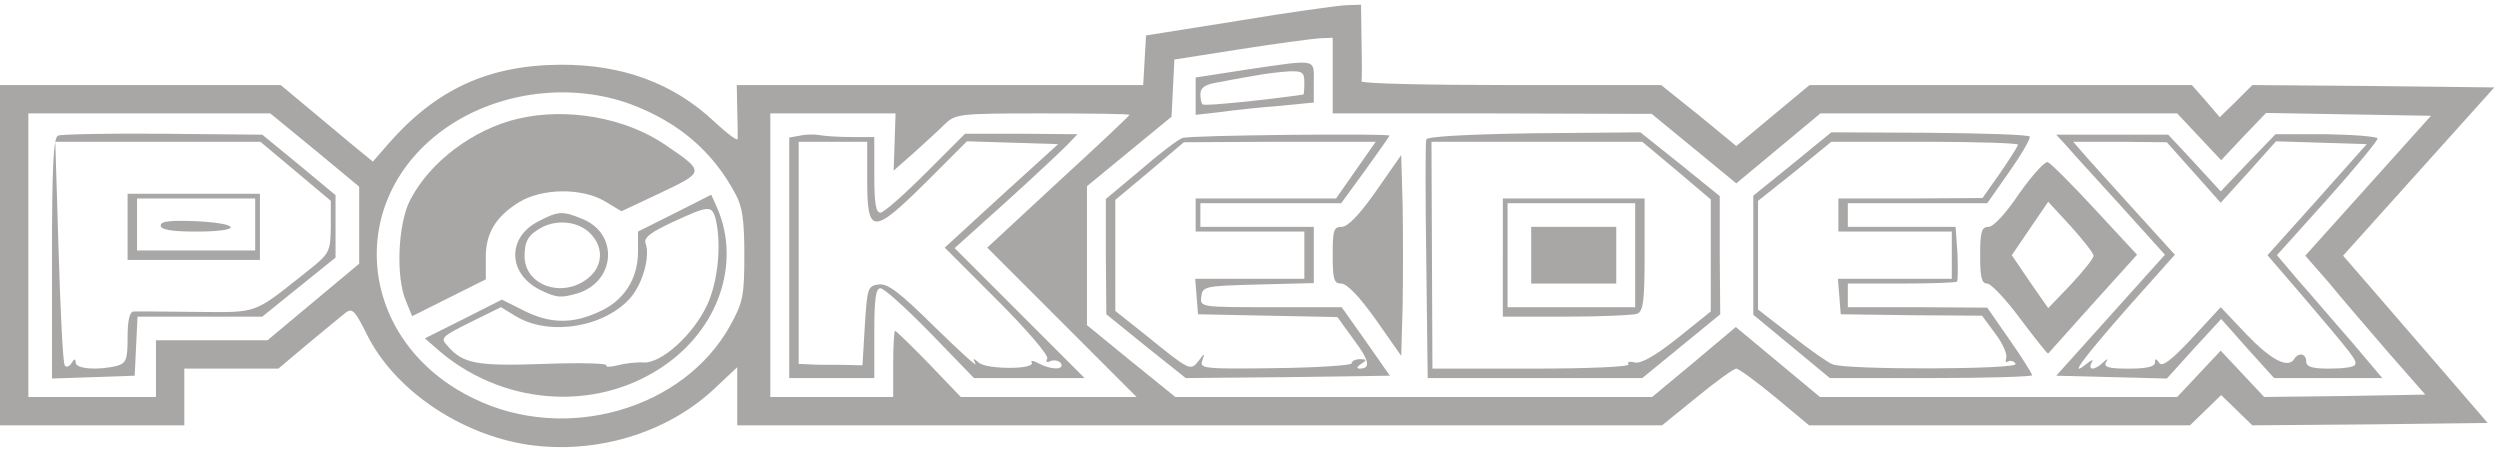 <?xml version="1.0" standalone="no"?>
<!DOCTYPE svg PUBLIC "-//W3C//DTD SVG 20010904//EN"
 "http://www.w3.org/TR/2001/REC-SVG-20010904/DTD/svg10.dtd">
<svg version="1.0" xmlns="http://www.w3.org/2000/svg"
 width="529pt" height="95pt" viewBox="0 0 529 95"
 preserveAspectRatio="xMidYMid meet">

<g transform="translate(0,95) scale(0.1,-0.1)"
fill="#A9A6A6" stroke="none">
<path d="M2620 906 l-195 -31 -3 -53 -3 -52 -430 0 -430 0 1 -52 c1 -29 1 -57
1 -62 -1 -5 -23 12 -50 37 -86 81 -195 121 -326 120 -152 -1 -262 -52 -363
-167 l-33 -38 -50 41 c-27 23 -71 59 -97 81 l-48 40 -297 0 -297 0 0 -360 0
-360 195 0 195 0 0 60 0 60 99 0 100 0 63 53 c35 29 70 58 79 65 14 11 20 5
44 -43 57 -118 197 -214 342 -236 143 -21 293 24 393 117 l50 47 0 -62 0 -61
979 0 978 0 74 60 c40 33 78 60 83 60 5 0 42 -27 82 -60 l72 -60 403 0 403 0
33 32 33 32 33 -32 33 -32 249 2 249 3 -94 109 c-52 60 -121 140 -153 177
l-59 68 160 178 160 178 -256 3 -256 2 -34 -34 -35 -34 -29 34 -30 34 -404 0
-405 0 -77 -64 -78 -65 -79 65 -80 64 -317 0 c-175 0 -317 3 -317 8 1 4 1 42
0 85 l-1 77 -32 -1 c-18 -1 -121 -15 -228 -33z m200 -116 l0 -80 338 0 337 -1
89 -73 90 -74 89 74 89 74 378 0 377 0 46 -49 47 -50 47 50 48 50 174 -3 175
-3 -133 -148 -133 -148 49 -56 c26 -32 83 -98 126 -148 l79 -90 -170 -3 -171
-2 -46 49 -46 49 -46 -49 -46 -49 -378 0 -378 0 -89 74 -89 74 -88 -74 -89
-74 -505 0 -504 0 -94 76 -93 76 0 147 0 147 90 74 89 73 3 61 3 60 140 22
c77 12 152 22 168 23 l27 1 0 -80z m-1484 -61 c100 -38 172 -99 220 -189 15
-27 19 -56 19 -130 0 -87 -3 -100 -30 -149 -98 -177 -347 -249 -541 -155 -249
119 -279 423 -58 575 111 76 263 95 390 48z m-670 -96 l94 -78 0 -82 0 -81
-97 -81 -97 -81 -118 0 -118 0 0 -60 0 -60 -135 0 -135 0 0 300 0 300 256 0
256 0 94 -77z m1227 16 l-2 -60 42 37 c23 21 53 48 66 61 23 22 29 23 207 23
101 0 184 -1 184 -3 0 -2 -68 -66 -151 -142 l-150 -139 158 -158 158 -158
-186 0 -186 0 -67 70 c-37 38 -70 70 -72 70 -2 0 -4 -31 -4 -70 l0 -70 -130 0
-130 0 0 300 0 300 133 0 132 0 -2 -61z"/>
<path d="M2633 802 l-103 -16 0 -39 0 -40 53 6 c28 4 85 10 125 13 l72 7 0 43
c0 51 10 49 -147 26z m127 -27 c0 -14 -1 -25 -2 -25 -74 -11 -210 -25 -213
-21 -3 2 -5 12 -5 22 0 13 10 20 33 24 17 3 52 10 77 14 25 5 60 9 78 10 28 1
32 -2 32 -24z"/>
<path d="M2502 658 c-9 -3 -50 -34 -89 -68 l-73 -61 0 -122 1 -122 84 -68 84
-67 216 2 216 3 -51 73 -51 72 -150 0 c-150 0 -150 0 -147 23 3 21 7 22 121
25 l117 3 0 59 0 60 -120 0 -120 0 0 25 0 25 149 0 149 0 51 70 c28 39 51 71
51 73 0 5 -423 1 -438 -5z m367 -68 l-42 -60 -148 0 -149 0 0 -35 0 -35 115 0
115 0 0 -50 0 -50 -116 0 -115 0 3 -37 3 -38 148 -3 147 -3 34 -47 c34 -45 37
-62 13 -62 -7 0 -6 4 3 10 13 8 12 10 -2 10 -10 0 -18 -4 -18 -9 0 -4 -73 -9
-161 -10 -152 -2 -161 -1 -155 16 6 17 5 17 -8 -1 -17 -21 -18 -21 -108 52
l-68 54 0 118 0 117 73 61 72 61 203 1 203 0 -42 -60z"/>
<path d="M3018 655 c-2 -5 -2 -121 0 -257 l3 -248 227 0 227 0 82 67 83 68 -1
125 0 125 -84 68 -84 67 -225 -2 c-141 -2 -227 -7 -228 -13z m530 -66 l72 -61
0 -118 0 -119 -71 -57 c-48 -38 -77 -54 -90 -51 -10 3 -17 1 -13 -4 3 -5 -82
-9 -205 -9 l-210 0 -1 240 -1 240 223 0 223 0 73 -61z"/>
<path d="M3180 405 l0 -125 134 0 c74 0 141 3 150 6 13 5 16 26 16 125 l0 119
-150 0 -150 0 0 -125z m280 5 l0 -110 -135 0 -135 0 0 110 0 110 135 0 135 0
0 -110z"/>
<path d="M3240 410 l0 -60 90 0 90 0 0 60 0 60 -90 0 -90 0 0 -60z"/>
<path d="M3793 603 l-83 -67 0 -126 0 -126 81 -67 81 -67 214 0 c118 0 214 3
214 6 0 3 -21 37 -47 74 l-48 69 -147 1 -148 0 0 25 0 25 113 0 c63 0 116 2
118 4 2 2 2 29 1 60 l-4 56 -114 0 -114 0 0 25 0 25 148 0 147 0 47 67 c26 37
45 70 43 74 -3 4 -98 7 -212 8 l-208 1 -82 -67z m477 41 c0 -3 -17 -30 -37
-59 l-38 -54 -152 -1 -153 0 0 -35 0 -35 120 0 120 0 0 -50 0 -50 -121 0 -120
0 3 -37 3 -38 150 -2 149 -1 28 -38 c16 -21 26 -44 23 -52 -2 -7 -1 -10 4 -7
5 3 13 1 16 -5 7 -12 -357 -13 -387 -1 -9 3 -49 31 -87 61 l-71 55 0 115 0
115 78 62 77 63 198 0 c108 0 197 -3 197 -6z"/>
<path d="M4374 640 c12 -14 64 -71 115 -127 l92 -102 -115 -128 -115 -128 117
-3 117 -3 57 63 58 63 56 -63 56 -62 115 0 114 0 -66 78 c-37 42 -87 101 -112
129 l-45 53 107 119 c59 66 106 123 106 128 -1 4 -49 8 -109 9 l-107 0 -58
-60 -58 -61 -55 60 -56 60 -118 0 -119 0 23 -25z m268 -55 l57 -64 59 65 58
65 96 -3 96 -3 -105 -118 -105 -117 74 -86 c108 -127 117 -138 111 -146 -2 -5
-26 -8 -54 -8 -37 0 -49 4 -49 15 0 17 -16 20 -25 6 -13 -22 -49 -3 -101 51
l-55 58 -61 -66 c-44 -47 -63 -61 -69 -52 -7 10 -9 10 -9 1 0 -9 -18 -13 -56
-13 -41 0 -53 3 -48 13 6 9 4 9 -7 -1 -17 -16 -32 -16 -23 1 5 7 0 6 -11 -3
-40 -32 -6 13 88 120 l99 111 -88 97 c-48 53 -97 107 -108 120 l-19 22 99 0
99 -1 57 -64z"/>
<path d="M2912 546 c-35 -50 -60 -76 -73 -76 -17 0 -19 -7 -19 -60 0 -52 3
-60 18 -60 12 0 39 -28 73 -76 l54 -77 3 107 c1 58 1 154 0 212 l-3 106 -53
-76z"/>
<path d="M4273 541 c-28 -42 -55 -71 -65 -71 -15 0 -18 -10 -18 -60 0 -47 3
-60 15 -60 8 0 40 -34 71 -76 31 -41 57 -74 58 -72 2 2 44 49 95 106 l93 103
-89 96 c-49 53 -94 98 -100 100 -6 2 -33 -28 -60 -66z m157 -132 c0 -6 -22
-33 -48 -61 l-48 -50 -39 56 -38 56 38 56 39 57 48 -52 c26 -29 48 -57 48 -62z"/>
<path d="M1097 699 c-95 -22 -187 -91 -229 -172 -26 -50 -31 -163 -9 -214 l13
-32 78 39 78 39 0 44 c-1 52 20 88 70 119 49 30 133 31 182 2 l35 -21 83 39
c94 45 94 44 9 102 -84 57 -207 79 -310 55z"/>
<path d="M1428 499 l-78 -39 0 -43 c0 -57 -30 -104 -83 -127 -56 -26 -104 -25
-159 3 l-46 23 -81 -41 -82 -41 23 -20 c135 -121 335 -138 480 -40 118 79 166
218 116 335 l-13 29 -77 -39z m86 -11 c13 -52 6 -133 -18 -184 -29 -62 -97
-124 -135 -121 -14 1 -39 -2 -54 -6 -16 -4 -26 -4 -24 0 3 4 -56 6 -130 3
-142 -5 -173 0 -205 37 -17 18 -15 20 47 51 l65 32 33 -20 c71 -42 188 -22
242 41 26 31 41 88 31 114 -4 12 10 23 57 45 76 35 83 36 91 8z"/>
<path d="M1140 482 c-68 -34 -66 -112 4 -146 33 -16 43 -17 77 -7 81 24 89
125 13 157 -43 18 -52 18 -94 -4z m107 -24 c31 -29 30 -71 -3 -97 -54 -43
-134 -15 -134 47 0 32 8 45 35 60 32 18 77 14 102 -10z"/>
<path d="M123 663 c-10 -3 -13 -65 -13 -259 l0 -255 88 3 87 3 3 63 3 62 132
0 132 0 78 63 77 62 0 66 0 66 -77 64 -78 64 -210 2 c-116 1 -216 -1 -222 -4z
m502 -75 l75 -63 0 -55 c-1 -54 -2 -56 -51 -95 -115 -91 -101 -86 -234 -85
-66 1 -126 1 -132 1 -9 -1 -13 -19 -13 -55 0 -47 -3 -54 -22 -60 -40 -10 -88
-7 -88 7 0 9 -3 8 -9 -2 -5 -7 -11 -9 -14 -4 -4 6 -9 114 -13 242 l-7 231 217
0 217 0 74 -62z"/>
<path d="M270 470 l0 -70 140 0 140 0 0 70 0 70 -140 0 -140 0 0 -70z m270 5
l0 -55 -125 0 -125 0 0 55 0 55 125 0 125 0 0 -55z"/>
<path d="M340 473 c0 -9 22 -13 75 -13 98 0 97 17 0 22 -55 2 -75 0 -75 -9z"/>
<path d="M1693 663 l-23 -4 0 -255 0 -254 90 0 90 0 0 95 c0 72 3 95 13 95 8
0 55 -43 106 -95 l92 -95 117 0 117 0 -138 138 -137 137 109 98 c60 54 118
109 130 121 l21 22 -119 1 -119 0 -83 -83 c-46 -46 -89 -84 -96 -84 -10 0 -13
22 -13 80 l0 80 -47 0 c-27 0 -57 2 -68 4 -11 2 -30 2 -42 -1z m142 -95 c0
-115 12 -115 124 -4 l87 87 97 -3 96 -3 -120 -109 -120 -110 112 -112 c63 -63
109 -117 105 -123 -4 -7 -1 -9 7 -5 8 3 18 1 22 -5 8 -14 -21 -14 -47 0 -11 6
-18 7 -15 2 9 -15 -93 -15 -111 -1 -13 11 -14 11 -8 -2 5 -8 -34 27 -86 78
-75 74 -100 93 -119 90 -23 -3 -24 -8 -29 -87 l-5 -84 -45 1 c-25 0 -55 0 -67
1 l-23 1 0 235 0 235 73 0 72 0 0 -82z"/>
</g>
</svg>
